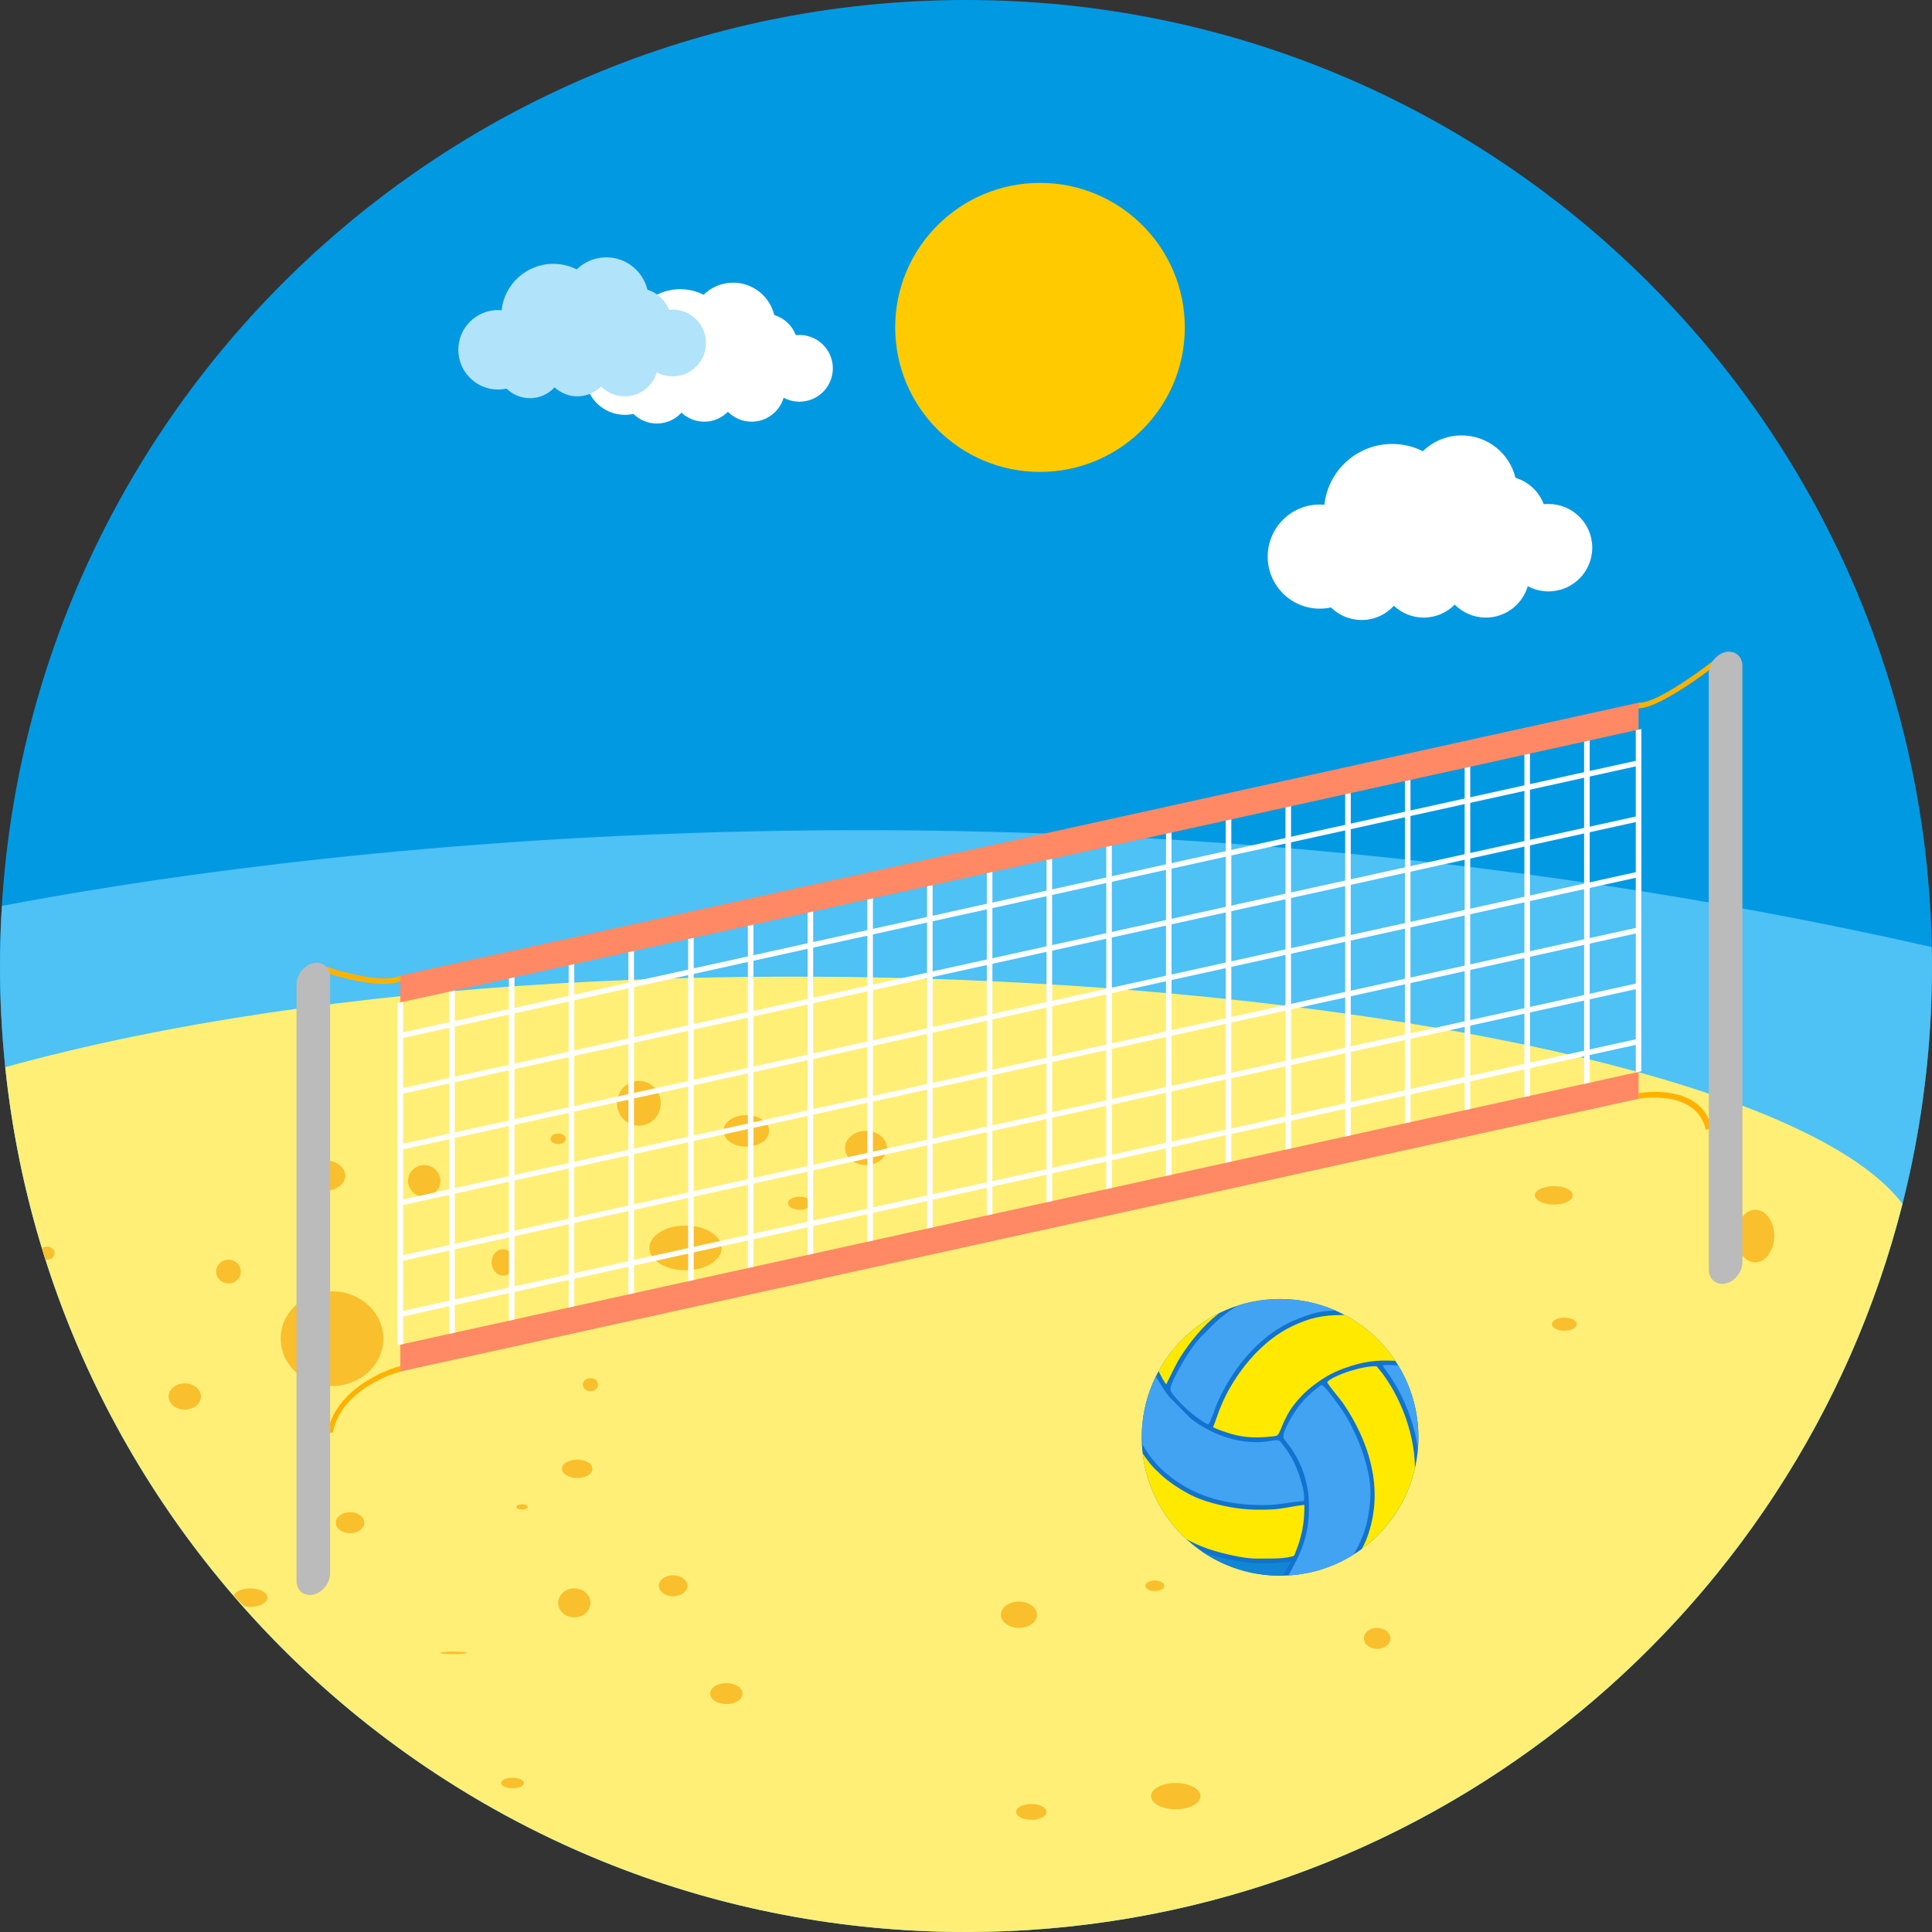<?xml version="1.0" encoding="iso-8859-1"?>
<!-- Generator: Adobe Illustrator 19.0.0, SVG Export Plug-In . SVG Version: 6.00 Build 0)  -->
<svg version="1.1" id="Layer_1" xmlns="http://www.w3.org/2000/svg" xmlns:xlink="http://www.w3.org/1999/xlink" x="0px" y="0px"
	 viewBox="0 0 512 512" style="enable-background:new 0 0 512 512;" xml:space="preserve">
<rect x="0" y="0" width="512" height="512" fill="#333333" stroke="none"/>
<path style="fill:#0299E3;" d="M255.998,0C397.386,0,512,114.614,512,255.998C512,397.386,397.386,512,255.998,512
	C114.614,512,0,397.386,0,255.998C0,114.614,114.614,0,255.998,0z"/>
<path style="fill:#4EC1F5;" d="M0.507,240.082c65.123-12.48,271.817-43.301,511.429,10.895c0.032,1.672,0.064,3.344,0.064,5.02
	C512,397.386,397.386,512,255.998,512C114.614,512,0,397.386,0,255.998C0,250.653,0.183,245.349,0.507,240.082z"/>
<path style="fill:#FFCB00;" d="M275.609,48.472c21.196,0,38.377,17.144,38.377,38.29c0,21.15-17.181,38.295-38.377,38.295
	c-21.196,0-38.372-17.144-38.372-38.295C237.236,65.617,254.413,48.472,275.609,48.472z"/>
<path style="fill:#FFEF76;" d="M1.393,282.808c172.84-47.723,461.353-18.309,502.781,36.212
	C476.099,429.934,375.637,512,255.998,512C123.668,512,14.796,411.593,1.393,282.808z"/>
<g>
	<path style="fill:#FFB100;" d="M457.493,174.109c-0.046,0.037-17.185,13.956-23.635,13.631l0.379-1.512
		c5.87,0.297,22.452-13.184,22.498-13.22L457.493,174.109z"/>
	<path style="fill:#FFB100;" d="M434.237,289.706c0.041-0.009,16.573-3.01,19.3,9.141l-1.444,0.626
		c-2.485-11.082-17.875-8.287-17.916-8.277L434.237,289.706z"/>
	<path style="fill:#FFB100;" d="M106.095,363.467c-0.046,0.009-15.431,3.997-17.916,16.176l-1.448,0.009
		c2.732-13.353,19.259-17.638,19.305-17.647L106.095,363.467z"/>
	<path style="fill:#FFB100;" d="M83.597,255.212c0.046,0.014,16.628,6.185,22.498,3.307l0.379,1.343
		c-6.45,3.166-23.59-3.202-23.635-3.221L83.597,255.212z"/>
</g>
<path style="fill:#F9BF2C;" d="M211.87,317.124c-1.672,0-3.024,0.781-3.024,1.745c0,0.959,1.352,1.74,3.024,1.74
	c1.667,0,3.02-0.781,3.02-1.74C214.889,317.905,213.537,317.124,211.87,317.124z M12.055,333.811c-0.32-1-0.635-2.001-0.941-3.01
	c0.356-0.27,0.822-0.439,1.338-0.439c1.115,0,2.015,0.781,2.015,1.745c0,0.959-0.9,1.736-2.015,1.736
	C12.316,333.843,12.183,333.834,12.055,333.811z M169.318,286.467c-3.198,0-5.788,2.645-5.788,5.92c0,3.271,2.59,5.929,5.788,5.929
	c3.202,0,5.788-2.659,5.788-5.929C175.105,289.112,172.52,286.467,169.318,286.467z M229.493,299.701
	c-3.061,0-5.541,2.033-5.541,4.532c0,2.503,2.48,4.532,5.541,4.532c3.061,0,5.541-2.028,5.541-4.532
	C235.035,301.734,232.554,299.701,229.493,299.701z M364.952,431.4c-1.941,0-3.517,1.247-3.517,2.787s1.576,2.787,3.517,2.787
	c1.951,0,3.527-1.247,3.527-2.787S366.903,431.4,364.952,431.4z M306.037,418.856c-1.389,0-2.517,0.626-2.517,1.393
	c0,0.767,1.128,1.398,2.517,1.398c1.393,0,2.517-0.63,2.517-1.398C308.554,419.482,307.43,418.856,306.037,418.856z
	 M311.578,472.509c-3.613,0-6.551,1.562-6.551,3.485s2.937,3.485,6.551,3.485c3.618,0,6.546-1.562,6.546-3.485
	S315.196,472.509,311.578,472.509z M411.789,314.337c-2.782,0-5.039,1.092-5.039,2.439s2.257,2.439,5.039,2.439
	c2.777,0,5.034-1.092,5.034-2.439S414.566,314.337,411.789,314.337z M85.47,307.366c-3.335,0-6.039,1.873-6.039,4.184
	c0,2.311,2.704,4.18,6.039,4.18c3.339,0,6.044-1.868,6.044-4.18C91.513,309.239,88.809,307.366,85.47,307.366z M133.316,331.057
	c-1.672,0-3.024,1.562-3.024,3.486c0,1.923,1.352,3.485,3.024,3.485c1.663,0,3.015-1.562,3.015-3.485
	C136.331,332.619,134.979,331.057,133.316,331.057z M147.916,300.404c-1.11,0-2.019,0.621-2.019,1.389s0.909,1.393,2.019,1.393
	c1.11,0,2.015-0.626,2.015-1.393S149.026,300.404,147.916,300.404z M120.219,437.672c-1.951,0-3.527,0.151-3.527,0.352
	c0,0.187,1.576,0.343,3.527,0.343c1.946,0,3.527-0.155,3.527-0.343C123.746,437.823,122.165,437.672,120.219,437.672z
	 M135.829,471.115c-1.663,0-3.02,0.626-3.02,1.393c0,0.772,1.357,1.398,3.02,1.398c1.667,0,3.024-0.626,3.024-1.398
	C138.853,471.741,137.496,471.115,135.829,471.115z M66.338,420.944c-2.174,0-3.988,0.827-4.431,1.928l1.014,0.991l1.905,1.823
	c0.471,0.091,0.978,0.142,1.512,0.142c2.503,0,4.527-1.096,4.527-2.439C70.865,422.04,68.842,420.944,66.338,420.944z
	 M270.031,424.434c-2.64,0-4.783,1.562-4.783,3.481c0,1.923,2.142,3.485,4.783,3.485s4.783-1.562,4.783-3.485
	C274.814,425.996,272.671,424.434,270.031,424.434z M178.381,417.467c-2.088,0-3.778,1.247-3.778,2.782
	c0,1.539,1.69,2.791,3.778,2.791c2.088,0,3.778-1.252,3.778-2.791C182.159,418.714,180.468,417.467,178.381,417.467z
	 M192.482,446.036c-2.366,0-4.285,1.247-4.285,2.777c0,1.544,1.919,2.796,4.285,2.796c2.362,0,4.276-1.252,4.276-2.796
	C196.758,447.283,194.844,446.036,192.482,446.036z M273.306,478.086c-2.225,0-4.029,0.932-4.029,2.097
	c0,1.147,1.804,2.083,4.029,2.083s4.025-0.936,4.025-2.083C277.331,479.018,275.531,478.086,273.306,478.086z M414.557,349.178
	c-1.809,0-3.275,0.777-3.275,1.74s1.466,1.745,3.275,1.745s3.275-0.781,3.275-1.745S416.366,349.178,414.557,349.178z
	 M48.961,366.597c-2.362,0-4.28,1.562-4.28,3.481c0,1.928,1.919,3.485,4.28,3.485s4.285-1.558,4.285-3.485
	C53.246,368.159,51.323,366.597,48.961,366.597z M60.546,333.843c-1.809,0-3.271,1.407-3.271,3.143c0,1.727,1.462,3.129,3.271,3.129
	c1.809,0,3.275-1.402,3.275-3.129C63.821,335.25,62.355,333.843,60.546,333.843z M112.412,308.764c-2.362,0-4.28,1.868-4.28,4.18
	c0,2.311,1.919,4.18,4.28,4.18c2.362,0,4.28-1.868,4.28-4.18C116.693,310.632,114.774,308.764,112.412,308.764z M92.774,400.739
	c-2.083,0-3.778,1.247-3.778,2.791c0,1.535,1.695,2.787,3.778,2.787c2.083,0,3.778-1.252,3.778-2.787
	C96.552,401.986,94.857,400.739,92.774,400.739z M87.991,342.212c-7.51,0-13.599,5.61-13.599,12.54s6.089,12.544,13.599,12.544
	c7.505,0,13.595-5.614,13.595-12.544S95.497,342.212,87.991,342.212z M152.95,386.806c-2.225,0-4.029,1.087-4.029,2.444
	c0,1.338,1.804,2.426,4.029,2.426c2.225,0,4.029-1.087,4.029-2.426C156.979,387.893,155.175,386.806,152.95,386.806z
	 M152.196,420.944c-2.366,0-4.28,1.722-4.28,3.833c0,2.12,1.914,3.837,4.28,3.837s4.28-1.718,4.28-3.837
	C156.477,422.666,154.563,420.944,152.196,420.944z M138.346,398.651c-0.831,0-1.512,0.311-1.512,0.699
	c0,0.379,0.681,0.694,1.512,0.694c0.836,0,1.512-0.315,1.512-0.694C139.858,398.962,139.182,398.651,138.346,398.651z
	 M156.477,365.208c-1.115,0-2.015,0.772-2.015,1.74c0,0.959,0.9,1.74,2.015,1.74c1.11,0,2.01-0.781,2.01-1.74
	C158.487,365.98,157.587,365.208,156.477,365.208z M181.656,324.789c-5.285,0-9.57,2.654-9.57,5.925s4.285,5.925,9.57,5.925
	c5.285,0,9.566-2.654,9.566-5.925S186.941,324.789,181.656,324.789z M197.768,295.521c-3.335,0-6.044,1.873-6.044,4.18
	c0,2.311,2.709,4.18,6.044,4.18c3.339,0,6.044-1.868,6.044-4.18C203.811,297.394,201.107,295.521,197.768,295.521z M465.168,320.609
	c-2.787,0-5.039,3.115-5.039,6.962c0,3.851,2.252,6.971,5.039,6.971c1.288,0,2.467-0.672,3.358-1.772l1.229-2.316
	c0.288-0.877,0.448-1.855,0.448-2.883C470.202,323.725,467.95,320.609,465.168,320.609z"/>
<path style="fill:#FFFFFF;" d="M180.254,76.639c2.234,0,4.34,0.53,6.204,1.471c2.024-1.978,4.783-3.198,7.834-3.198
	c5.281,0,9.707,3.655,10.895,8.574c2.636,0.795,4.755,2.787,5.719,5.345c0.32-0.037,0.64-0.055,0.968-0.055
	c4.879,0,8.835,3.961,8.835,8.839c0,4.879-3.956,8.835-8.835,8.835c-1.521,0-2.956-0.384-4.203-1.055
	c-1.069,3.668-4.463,6.354-8.483,6.354c-2.458,0-4.678-1.005-6.281-2.622c-1.599,1.617-3.819,2.622-6.277,2.622
	c-2.334,0-4.454-0.909-6.039-2.385c-1.613,1.768-3.938,2.873-6.519,2.873c-2.417,0-4.609-0.968-6.204-2.54
	c-0.731,0.16-1.489,0.242-2.266,0.242c-5.815,0-10.525-4.71-10.525-10.525s4.71-10.53,10.525-10.53c0.32,0,0.63,0.018,0.941,0.046
	C167.289,82.016,173.146,76.639,180.254,76.639z"/>
<path style="fill:#B1E3FB;" d="M146.637,69.92c2.234,0,4.34,0.534,6.204,1.471c2.019-1.973,4.783-3.193,7.834-3.193
	c5.281,0,9.707,3.655,10.895,8.574c2.636,0.79,4.755,2.782,5.719,5.34c0.315-0.032,0.64-0.05,0.968-0.05
	c4.879,0,8.835,3.956,8.835,8.835c0,4.883-3.956,8.839-8.835,8.839c-1.526,0-2.956-0.384-4.203-1.06
	c-1.074,3.673-4.463,6.354-8.483,6.354c-2.458,0-4.678-1-6.281-2.618c-1.599,1.617-3.824,2.618-6.277,2.618
	c-2.334,0-4.454-0.904-6.039-2.385c-1.613,1.768-3.938,2.878-6.519,2.878c-2.417,0-4.609-0.968-6.204-2.54
	c-0.731,0.16-1.489,0.242-2.266,0.242c-5.815,0-10.53-4.714-10.53-10.525c0-5.815,4.714-10.53,10.53-10.53
	c0.315,0,0.63,0.018,0.941,0.046C133.672,75.301,139.529,69.92,146.637,69.92z"/>
<path style="fill:#FFFFFF;" d="M368.949,117.652c2.924,0,5.683,0.694,8.127,1.928c2.65-2.59,6.267-4.189,10.265-4.189
	c6.921,0,12.722,4.792,14.275,11.238c3.458,1.037,6.236,3.65,7.496,6.998c0.42-0.041,0.841-0.064,1.27-0.064
	c6.391,0,11.58,5.18,11.58,11.58c0,6.395-5.189,11.58-11.58,11.58c-1.996,0-3.869-0.502-5.505-1.389
	c-1.407,4.81-5.852,8.328-11.119,8.328c-3.216,0-6.13-1.316-8.227-3.435c-2.101,2.12-5.011,3.435-8.227,3.435
	c-3.061,0-5.843-1.188-7.912-3.125c-2.12,2.316-5.162,3.769-8.547,3.769c-3.166,0-6.039-1.27-8.127-3.33
	c-0.955,0.21-1.951,0.32-2.969,0.32c-7.624,0-13.796-6.176-13.796-13.796c0-7.62,6.172-13.796,13.796-13.796
	c0.416,0,0.827,0.023,1.233,0.055C351.96,124.705,359.63,117.652,368.949,117.652z"/>
<g>
	<path style="fill:#BBBBBB;" d="M83.026,255.258l0.005-0.005c2.453-0.539,4.454,1.119,4.454,3.691v158.002
		c0,2.572-2.001,5.116-4.454,5.655h-0.005c-2.449,0.539-4.454-1.119-4.454-3.691V260.908
		C78.572,258.337,80.577,255.792,83.026,255.258z"/>
	<path style="fill:#BBBBBB;" d="M457.306,172.803L457.306,172.803c2.453-0.544,4.454,1.119,4.454,3.691v158.002
		c0,2.572-2.001,5.112-4.454,5.655l0,0c-2.453,0.539-4.458-1.119-4.458-3.691V178.454
		C452.847,175.887,454.853,173.342,457.306,172.803z"/>
</g>
<g>
	<polygon style="fill:#FF8964;" points="434.237,186.229 106.095,258.519 106.095,265.646 434.237,193.355 	"/>
	<polygon style="fill:#FF8964;" points="434.237,284.055 106.095,356.341 106.095,363.467 434.237,291.181 	"/>
</g>
<g>
	<path style="fill:#FFFFFF;" d="M106.095,273.745l328.142-72.286v1.476l-328.142,72.291V273.745z M106.095,347.547l328.142-72.286
		v1.476l-328.142,72.291V347.547z M106.095,332.788l328.142-72.291v1.48l-328.142,72.291V332.788z M106.095,318.028l328.142-72.291
		v1.48l-328.142,72.291V318.028z M106.095,303.269l328.142-72.291v1.48l-328.142,72.291V303.269z M106.095,288.504l328.142-72.286
		v1.476l-328.142,72.291V288.504z"/>
	<path style="fill:#FFFFFF;" d="M120.525,262.466v90.696l-1.48,0.329v-90.7L120.525,262.466z M106.835,265.481v90.7l-1.48,0.324
		v-90.7L106.835,265.481z M433.497,284.215v-90.7l1.48-0.324v90.7L433.497,284.215z M421.286,196.206v90.7l-1.48,0.329v-90.7
		L421.286,196.206z M405.458,199.696v90.7l-1.48,0.324v-90.7L405.458,199.696z M389.629,203.181v90.7l-1.48,0.324V203.51
		L389.629,203.181z M373.796,206.671v90.696l-1.48,0.329v-90.7L373.796,206.671z M357.967,210.157v90.7l-1.48,0.324v-90.7
		L357.967,210.157z M342.139,213.642v90.7l-1.48,0.324v-90.696L342.139,213.642z M326.31,217.132v90.696l-1.48,0.329v-90.7
		L326.31,217.132z M310.477,220.618v90.7l-1.476,0.324v-90.696L310.477,220.618z M294.649,224.103v90.7l-1.48,0.329v-90.7
		L294.649,224.103z M278.82,227.593v90.7l-1.48,0.324v-90.7L278.82,227.593z M262.992,231.079v90.7l-1.48,0.324v-90.696
		L262.992,231.079z M247.158,234.569v90.696l-1.476,0.329v-90.7L247.158,234.569z M231.33,238.054v90.7l-1.476,0.324v-90.7
		L231.33,238.054z M215.501,241.54v90.7l-1.48,0.324v-90.696L215.501,241.54z M199.673,245.03v90.696l-1.48,0.329v-90.7
		L199.673,245.03z M183.844,248.515v90.7l-1.48,0.324v-90.7L183.844,248.515z M168.011,252.001v90.7l-1.48,0.329v-90.7
		L168.011,252.001z M152.183,255.491v90.7l-1.48,0.324v-90.7L152.183,255.491z M136.354,258.976v90.7l-1.48,0.324v-90.696
		L136.354,258.976z"/>
</g>
<path style="fill:#1073CE;" d="M339.233,344.249c20.246,0,36.664,16.418,36.664,36.664c0,20.25-16.418,36.664-36.664,36.664
	c-20.25,0-36.664-16.413-36.664-36.664C302.57,360.667,318.983,344.249,339.233,344.249z"/>
<path style="fill:#42A3F3;" d="M346.899,399.437c0,7.944-2.334,12.526-5.486,18.076c6.341-0.375,12.247-2.357,17.318-5.55
	c1.759-2.992,3.175-6.331,3.796-9.831c1.078-6.103,0.909-9.634-0.955-15.838c-1.265-4.203-3.942-10.1-6.66-13.718
	c-0.818-1.096-3.705-5.18-4.632-5.537c-0.895,0.397-2.773,2.078-3.44,2.713c-0.936,0.882-2.069,2.101-2.91,3.266
	c-0.722,1-4.641,6.784-3.65,8.319c0.484,0.754,1.293,1.498,2.59,3.586c0.813,1.311,1.466,2.554,2.083,4.093
	C346.264,392.301,346.899,395.481,346.899,399.437z"/>
<path style="fill:#FFE900;" d="M321.486,378.218c0.978,0.58,3.819,1.503,5.084,1.859c3.284,0.936,6.843,1.032,10.237,0.617
	c1.384-0.169,1.672,0.046,2.248-1.133c0.863-1.75,0.667-1.909,2.142-4.65c1.434-2.668,4.006-5.495,6.277-7.3
	c2.421-1.923,5.18-3.723,8.62-4.966c5.4-1.941,8.894-2.27,13.682-2.01c-3.38-5.084-7.994-9.273-13.412-12.142
	c-0.169,0-0.343,0-0.525,0c-5.55,0-8.743,0.804-13.197,2.869c-8.428,3.906-15.449,12.672-19.013,21.114
	C322.807,374.426,322.254,376.34,321.486,378.218z"/>
<path style="fill:#42A3F3;" d="M345.547,397.792c0.539-2.353-1.718-8.826-3.157-11.302c-1.549-2.672-1.549-2.394-3.024-4.395
	c-0.758-1.032-2.599,0.096-6.222,0.096c-7.268,0-13.161-2.924-17.578-6.24l-5.824-5.911c-0.845-1.037-2.348-3.339-3.417-5.304
	c-2.403,4.879-3.755,10.37-3.755,16.176c0,0.557,0.014,1.11,0.037,1.658c0.863,1.457,1.836,2.901,2.467,3.718
	c1.754,2.284,3.175,3.559,5.454,5.354c0.512,0.402,1.023,0.722,1.544,1.083c6.825,4.723,15.372,6.295,23.695,6.121
	C339.147,398.774,342.23,397.993,345.547,397.792z"/>
<path style="fill:#FFE900;" d="M351.7,366.249c0.311,0.909,3.271,4.207,4.353,5.802c6.487,9.566,10.365,21.315,7.003,33.055
	c-0.48,1.654-0.895,2.841-1.599,4.276c-0.174,0.343-0.388,0.735-0.612,1.147c7.012-5.125,12.133-12.677,14.129-21.42
	c0-10.539-5.135-21.415-10.182-27.043C361.224,361.923,353.628,364.317,351.7,366.249z"/>
<path style="fill:#42A3F3;" d="M320.18,377.546c0.713-0.786,1.877-4.545,2.471-5.893c3.965-9.004,11.224-17.944,20.388-21.758
	c5.139-2.138,6.898-2.439,10.886-2.576c-4.495-1.973-9.47-3.07-14.691-3.07c-3.874,0-7.606,0.603-11.11,1.718
	c-1,0.585-1.909,1.174-2.787,1.823c-1.873,1.38-3.271,2.65-4.851,4.257c-0.557,0.571-0.914,1.019-1.526,1.562
	c-2.613,2.321-5.87,7.798-7.437,10.932c-2.065,4.125-1.558,3.901,0.242,6.098C313.73,373.038,317.489,376.144,320.18,377.546z"/>
<g>
	<path style="fill:#FFE900;" d="M345.675,398.793c-2.22,0.251-4.541,0.763-6.87,1.073c-2.097,0.274-5.646,0.279-7.825,0.146
		c-4.532-0.283-9.196-1.366-13.065-2.787c-3.056-1.128-7.364-3.846-9.863-6.039c-0.384-0.333-0.635-0.658-1.019-0.991
		c-1.914-1.681-3.239-3.536-4.221-5.061c1.028,8.976,5.299,16.966,11.608,22.772c3.773,2.11,7.917,3.412,12.398,4.335
		c4.815,0.996,5.468,0.799,10.493,0.781c1.8-0.009,3.39-0.128,5.043-0.53c0.767-0.187,0.548-0.082,1.156-1.613
		c0.297-0.749,0.548-1.416,0.772-2.156C345.323,405.307,345.675,402.726,345.675,398.793z"/>
	<path style="fill:#FFE900;" d="M309.066,366.862c0-0.005,2.787-5.724,3.618-7.03c2.745-4.317,6.076-8.396,10.05-11.557
		c0.119-0.096,0.233-0.187,0.347-0.279c-6.802,3.344-12.416,8.73-16.039,15.358C307.599,364.5,308.495,366.263,309.066,366.862z"/>
</g>
<path style="fill:#1187D4;" d="M342.057,413.963c-1.128-0.059-2.864,0.219-4.125,0.274c-4.582,0.206-8.328-0.069-12.804-1.069
	c-2.631-0.589-4.605-1.192-6.642-2.024c5.897,4.056,13.047,6.432,20.748,6.432c0.224,0,0.448-0.005,0.676-0.009
	C340.814,416.179,341.828,414.411,342.057,413.963z"/>
<path style="fill:#42A3F3;" d="M370.566,361.869c-1.553-0.132-3.38-0.187-4.162-0.027c0.484,0.868,1.297,1.85,1.896,2.745
	c3.91,5.829,6.405,12.316,7.478,19.282c0.078-0.973,0.119-1.96,0.119-2.956C375.897,373.938,373.947,367.419,370.566,361.869z"/>
<g>
</g>
<g>
</g>
<g>
</g>
<g>
</g>
<g>
</g>
<g>
</g>
<g>
</g>
<g>
</g>
<g>
</g>
<g>
</g>
<g>
</g>
<g>
</g>
<g>
</g>
<g>
</g>
<g>
</g>
</svg>
